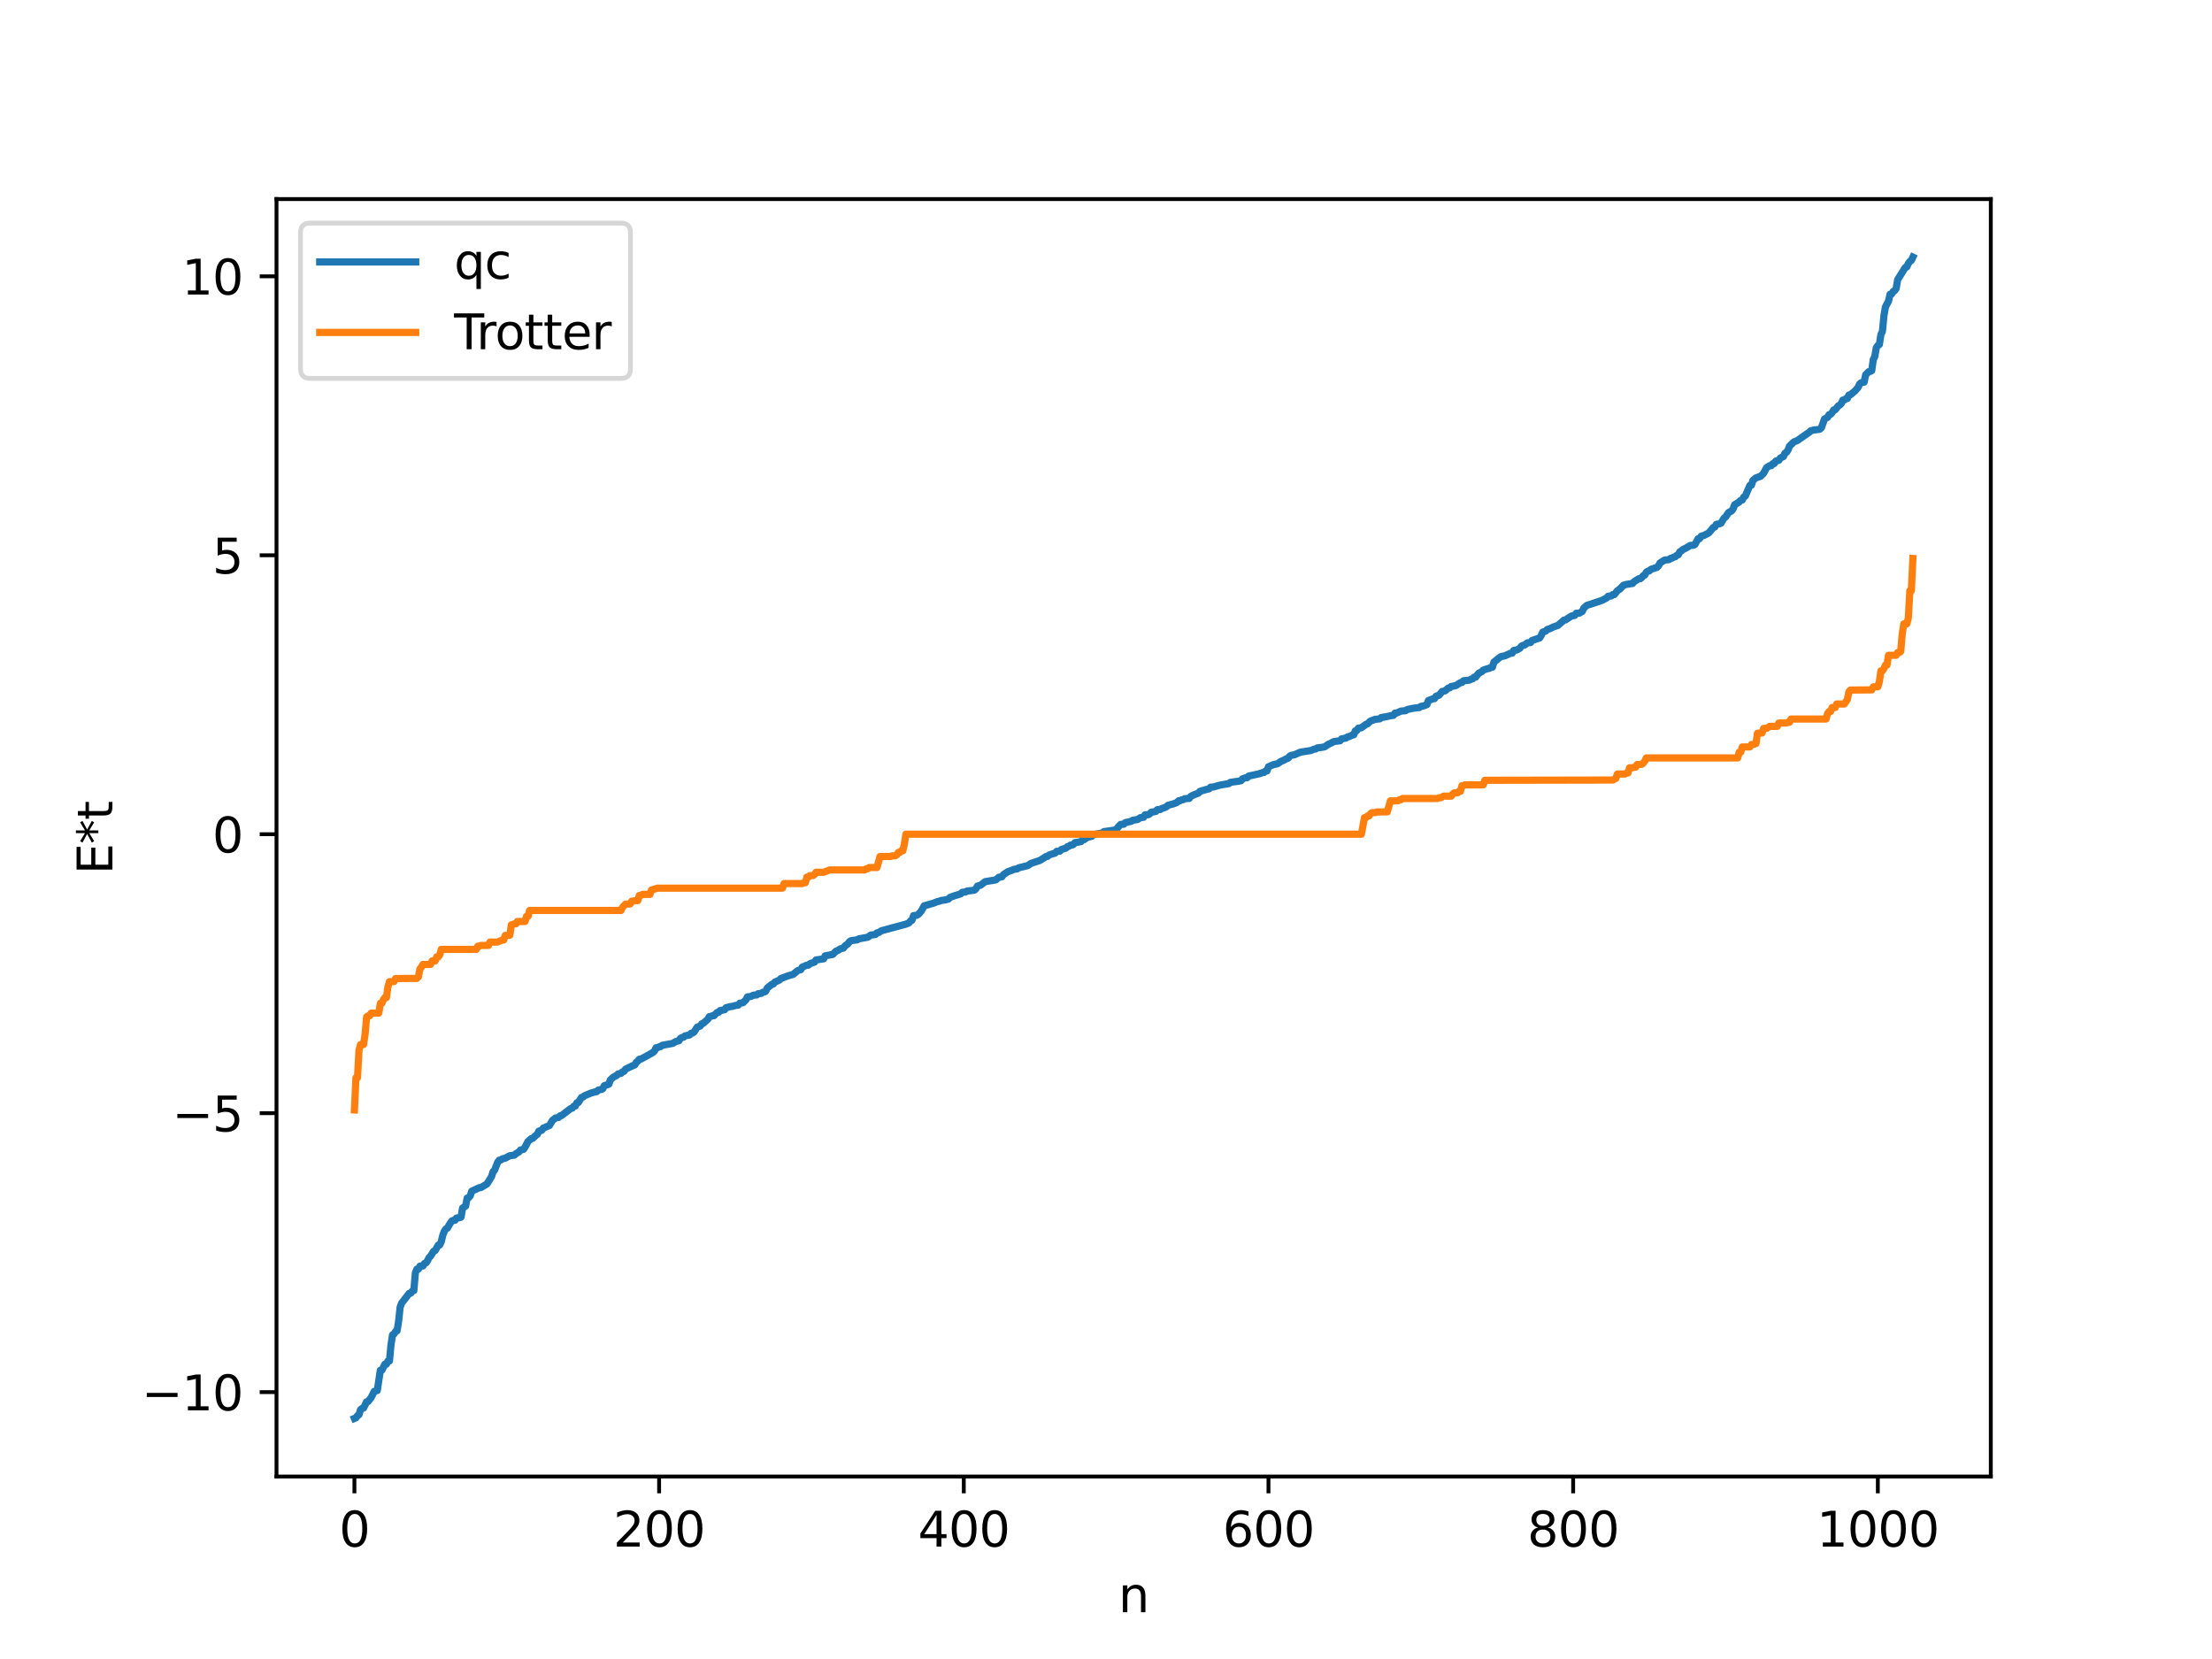 <?xml version="1.0" encoding="utf-8" standalone="no"?>
<!DOCTYPE svg PUBLIC "-//W3C//DTD SVG 1.1//EN"
  "http://www.w3.org/Graphics/SVG/1.1/DTD/svg11.dtd">
<svg xmlns:xlink="http://www.w3.org/1999/xlink" width="460.8pt" height="345.6pt" viewBox="0 0 460.8 345.6" xmlns="http://www.w3.org/2000/svg" version="1.1">
 <defs>
  <style type="text/css">*{stroke-linejoin: round; stroke-linecap: butt}</style>
 </defs>
 <g id="figure_1">
  <g id="patch_1">
   <path d="M 0 345.6 
L 460.8 345.6 
L 460.8 0 
L 0 0 
z
" style="fill: #ffffff"/>
  </g>
  <g id="axes_1">
   <g id="patch_2">
    <path d="M 57.6 307.584 
L 414.72 307.584 
L 414.72 41.472 
L 57.6 41.472 
z
" style="fill: #ffffff"/>
   </g>
   <g id="matplotlib.axis_1">
    <g id="xtick_1">
     <g id="line2d_1">
      <defs>
       <path id="m3457a14026" d="M 0 0 
L 0 3.5 
" style="stroke: #000000; stroke-width: 0.8"/>
      </defs>
      <g>
       <use xlink:href="#m3457a14026" x="73.833" y="307.584" style="stroke: #000000; stroke-width: 0.8"/>
      </g>
     </g>
     <g id="text_1">
      <!-- 0 -->
      <g transform="translate(70.651 322.182) scale(0.1 -0.1)">
       <defs>
        <path id="DejaVuSans-30" d="M 2034 4250 
Q 1547 4250 1301 3770 
Q 1056 3291 1056 2328 
Q 1056 1369 1301 889 
Q 1547 409 2034 409 
Q 2525 409 2770 889 
Q 3016 1369 3016 2328 
Q 3016 3291 2770 3770 
Q 2525 4250 2034 4250 
z
M 2034 4750 
Q 2819 4750 3233 4129 
Q 3647 3509 3647 2328 
Q 3647 1150 3233 529 
Q 2819 -91 2034 -91 
Q 1250 -91 836 529 
Q 422 1150 422 2328 
Q 422 3509 836 4129 
Q 1250 4750 2034 4750 
z
" transform="scale(0.016)"/>
       </defs>
       <use xlink:href="#DejaVuSans-30"/>
      </g>
     </g>
    </g>
    <g id="xtick_2">
     <g id="line2d_2">
      <g>
       <use xlink:href="#m3457a14026" x="137.304" y="307.584" style="stroke: #000000; stroke-width: 0.8"/>
      </g>
     </g>
     <g id="text_2">
      <!-- 200 -->
      <g transform="translate(127.76 322.182) scale(0.1 -0.1)">
       <defs>
        <path id="DejaVuSans-32" d="M 1228 531 
L 3431 531 
L 3431 0 
L 469 0 
L 469 531 
Q 828 903 1448 1529 
Q 2069 2156 2228 2338 
Q 2531 2678 2651 2914 
Q 2772 3150 2772 3378 
Q 2772 3750 2511 3984 
Q 2250 4219 1831 4219 
Q 1534 4219 1204 4116 
Q 875 4013 500 3803 
L 500 4441 
Q 881 4594 1212 4672 
Q 1544 4750 1819 4750 
Q 2544 4750 2975 4387 
Q 3406 4025 3406 3419 
Q 3406 3131 3298 2873 
Q 3191 2616 2906 2266 
Q 2828 2175 2409 1742 
Q 1991 1309 1228 531 
z
" transform="scale(0.016)"/>
       </defs>
       <use xlink:href="#DejaVuSans-32"/>
       <use xlink:href="#DejaVuSans-30" x="63.623"/>
       <use xlink:href="#DejaVuSans-30" x="127.246"/>
      </g>
     </g>
    </g>
    <g id="xtick_3">
     <g id="line2d_3">
      <g>
       <use xlink:href="#m3457a14026" x="200.775" y="307.584" style="stroke: #000000; stroke-width: 0.8"/>
      </g>
     </g>
     <g id="text_3">
      <!-- 400 -->
      <g transform="translate(191.231 322.182) scale(0.1 -0.1)">
       <defs>
        <path id="DejaVuSans-34" d="M 2419 4116 
L 825 1625 
L 2419 1625 
L 2419 4116 
z
M 2253 4666 
L 3047 4666 
L 3047 1625 
L 3713 1625 
L 3713 1100 
L 3047 1100 
L 3047 0 
L 2419 0 
L 2419 1100 
L 313 1100 
L 313 1709 
L 2253 4666 
z
" transform="scale(0.016)"/>
       </defs>
       <use xlink:href="#DejaVuSans-34"/>
       <use xlink:href="#DejaVuSans-30" x="63.623"/>
       <use xlink:href="#DejaVuSans-30" x="127.246"/>
      </g>
     </g>
    </g>
    <g id="xtick_4">
     <g id="line2d_4">
      <g>
       <use xlink:href="#m3457a14026" x="264.246" y="307.584" style="stroke: #000000; stroke-width: 0.8"/>
      </g>
     </g>
     <g id="text_4">
      <!-- 600 -->
      <g transform="translate(254.702 322.182) scale(0.1 -0.1)">
       <defs>
        <path id="DejaVuSans-36" d="M 2113 2584 
Q 1688 2584 1439 2293 
Q 1191 2003 1191 1497 
Q 1191 994 1439 701 
Q 1688 409 2113 409 
Q 2538 409 2786 701 
Q 3034 994 3034 1497 
Q 3034 2003 2786 2293 
Q 2538 2584 2113 2584 
z
M 3366 4563 
L 3366 3988 
Q 3128 4100 2886 4159 
Q 2644 4219 2406 4219 
Q 1781 4219 1451 3797 
Q 1122 3375 1075 2522 
Q 1259 2794 1537 2939 
Q 1816 3084 2150 3084 
Q 2853 3084 3261 2657 
Q 3669 2231 3669 1497 
Q 3669 778 3244 343 
Q 2819 -91 2113 -91 
Q 1303 -91 875 529 
Q 447 1150 447 2328 
Q 447 3434 972 4092 
Q 1497 4750 2381 4750 
Q 2619 4750 2861 4703 
Q 3103 4656 3366 4563 
z
" transform="scale(0.016)"/>
       </defs>
       <use xlink:href="#DejaVuSans-36"/>
       <use xlink:href="#DejaVuSans-30" x="63.623"/>
       <use xlink:href="#DejaVuSans-30" x="127.246"/>
      </g>
     </g>
    </g>
    <g id="xtick_5">
     <g id="line2d_5">
      <g>
       <use xlink:href="#m3457a14026" x="327.717" y="307.584" style="stroke: #000000; stroke-width: 0.8"/>
      </g>
     </g>
     <g id="text_5">
      <!-- 800 -->
      <g transform="translate(318.173 322.182) scale(0.1 -0.1)">
       <defs>
        <path id="DejaVuSans-38" d="M 2034 2216 
Q 1584 2216 1326 1975 
Q 1069 1734 1069 1313 
Q 1069 891 1326 650 
Q 1584 409 2034 409 
Q 2484 409 2743 651 
Q 3003 894 3003 1313 
Q 3003 1734 2745 1975 
Q 2488 2216 2034 2216 
z
M 1403 2484 
Q 997 2584 770 2862 
Q 544 3141 544 3541 
Q 544 4100 942 4425 
Q 1341 4750 2034 4750 
Q 2731 4750 3128 4425 
Q 3525 4100 3525 3541 
Q 3525 3141 3298 2862 
Q 3072 2584 2669 2484 
Q 3125 2378 3379 2068 
Q 3634 1759 3634 1313 
Q 3634 634 3220 271 
Q 2806 -91 2034 -91 
Q 1263 -91 848 271 
Q 434 634 434 1313 
Q 434 1759 690 2068 
Q 947 2378 1403 2484 
z
M 1172 3481 
Q 1172 3119 1398 2916 
Q 1625 2713 2034 2713 
Q 2441 2713 2670 2916 
Q 2900 3119 2900 3481 
Q 2900 3844 2670 4047 
Q 2441 4250 2034 4250 
Q 1625 4250 1398 4047 
Q 1172 3844 1172 3481 
z
" transform="scale(0.016)"/>
       </defs>
       <use xlink:href="#DejaVuSans-38"/>
       <use xlink:href="#DejaVuSans-30" x="63.623"/>
       <use xlink:href="#DejaVuSans-30" x="127.246"/>
      </g>
     </g>
    </g>
    <g id="xtick_6">
     <g id="line2d_6">
      <g>
       <use xlink:href="#m3457a14026" x="391.188" y="307.584" style="stroke: #000000; stroke-width: 0.8"/>
      </g>
     </g>
     <g id="text_6">
      <!-- 1000 -->
      <g transform="translate(378.463 322.182) scale(0.1 -0.1)">
       <defs>
        <path id="DejaVuSans-31" d="M 794 531 
L 1825 531 
L 1825 4091 
L 703 3866 
L 703 4441 
L 1819 4666 
L 2450 4666 
L 2450 531 
L 3481 531 
L 3481 0 
L 794 0 
L 794 531 
z
" transform="scale(0.016)"/>
       </defs>
       <use xlink:href="#DejaVuSans-31"/>
       <use xlink:href="#DejaVuSans-30" x="63.623"/>
       <use xlink:href="#DejaVuSans-30" x="127.246"/>
       <use xlink:href="#DejaVuSans-30" x="190.869"/>
      </g>
     </g>
    </g>
    <g id="text_7">
     <!-- n -->
     <g transform="translate(232.991 335.861) scale(0.1 -0.1)">
      <defs>
       <path id="DejaVuSans-6e" d="M 3513 2113 
L 3513 0 
L 2938 0 
L 2938 2094 
Q 2938 2591 2744 2837 
Q 2550 3084 2163 3084 
Q 1697 3084 1428 2787 
Q 1159 2491 1159 1978 
L 1159 0 
L 581 0 
L 581 3500 
L 1159 3500 
L 1159 2956 
Q 1366 3272 1645 3428 
Q 1925 3584 2291 3584 
Q 2894 3584 3203 3211 
Q 3513 2838 3513 2113 
z
" transform="scale(0.016)"/>
      </defs>
      <use xlink:href="#DejaVuSans-6e"/>
     </g>
    </g>
   </g>
   <g id="matplotlib.axis_2">
    <g id="ytick_1">
     <g id="line2d_7">
      <defs>
       <path id="me6b14f7c95" d="M 0 0 
L -3.5 0 
" style="stroke: #000000; stroke-width: 0.8"/>
      </defs>
      <g>
       <use xlink:href="#me6b14f7c95" x="57.6" y="290.004" style="stroke: #000000; stroke-width: 0.8"/>
      </g>
     </g>
     <g id="text_8">
      <!-- −10 -->
      <g transform="translate(29.495 293.803) scale(0.1 -0.1)">
       <defs>
        <path id="DejaVuSans-2212" d="M 678 2272 
L 4684 2272 
L 4684 1741 
L 678 1741 
L 678 2272 
z
" transform="scale(0.016)"/>
       </defs>
       <use xlink:href="#DejaVuSans-2212"/>
       <use xlink:href="#DejaVuSans-31" x="83.789"/>
       <use xlink:href="#DejaVuSans-30" x="147.412"/>
      </g>
     </g>
    </g>
    <g id="ytick_2">
     <g id="line2d_8">
      <g>
       <use xlink:href="#me6b14f7c95" x="57.6" y="231.893" style="stroke: #000000; stroke-width: 0.8"/>
      </g>
     </g>
     <g id="text_9">
      <!-- −5 -->
      <g transform="translate(35.858 235.692) scale(0.1 -0.1)">
       <defs>
        <path id="DejaVuSans-35" d="M 691 4666 
L 3169 4666 
L 3169 4134 
L 1269 4134 
L 1269 2991 
Q 1406 3038 1543 3061 
Q 1681 3084 1819 3084 
Q 2600 3084 3056 2656 
Q 3513 2228 3513 1497 
Q 3513 744 3044 326 
Q 2575 -91 1722 -91 
Q 1428 -91 1123 -41 
Q 819 9 494 109 
L 494 744 
Q 775 591 1075 516 
Q 1375 441 1709 441 
Q 2250 441 2565 725 
Q 2881 1009 2881 1497 
Q 2881 1984 2565 2268 
Q 2250 2553 1709 2553 
Q 1456 2553 1204 2497 
Q 953 2441 691 2322 
L 691 4666 
z
" transform="scale(0.016)"/>
       </defs>
       <use xlink:href="#DejaVuSans-2212"/>
       <use xlink:href="#DejaVuSans-35" x="83.789"/>
      </g>
     </g>
    </g>
    <g id="ytick_3">
     <g id="line2d_9">
      <g>
       <use xlink:href="#me6b14f7c95" x="57.6" y="173.782" style="stroke: #000000; stroke-width: 0.8"/>
      </g>
     </g>
     <g id="text_10">
      <!-- 0 -->
      <g transform="translate(44.237 177.581) scale(0.1 -0.1)">
       <use xlink:href="#DejaVuSans-30"/>
      </g>
     </g>
    </g>
    <g id="ytick_4">
     <g id="line2d_10">
      <g>
       <use xlink:href="#me6b14f7c95" x="57.6" y="115.671" style="stroke: #000000; stroke-width: 0.8"/>
      </g>
     </g>
     <g id="text_11">
      <!-- 5 -->
      <g transform="translate(44.237 119.47) scale(0.1 -0.1)">
       <use xlink:href="#DejaVuSans-35"/>
      </g>
     </g>
    </g>
    <g id="ytick_5">
     <g id="line2d_11">
      <g>
       <use xlink:href="#me6b14f7c95" x="57.6" y="57.56" style="stroke: #000000; stroke-width: 0.8"/>
      </g>
     </g>
     <g id="text_12">
      <!-- 10 -->
      <g transform="translate(37.875 61.359) scale(0.1 -0.1)">
       <use xlink:href="#DejaVuSans-31"/>
       <use xlink:href="#DejaVuSans-30" x="63.623"/>
      </g>
     </g>
    </g>
    <g id="text_13">
     <!-- E*t -->
     <g transform="translate(23.416 182.148) rotate(-90) scale(0.1 -0.1)">
      <defs>
       <path id="DejaVuSans-45" d="M 628 4666 
L 3578 4666 
L 3578 4134 
L 1259 4134 
L 1259 2753 
L 3481 2753 
L 3481 2222 
L 1259 2222 
L 1259 531 
L 3634 531 
L 3634 0 
L 628 0 
L 628 4666 
z
" transform="scale(0.016)"/>
       <path id="DejaVuSans-2a" d="M 3009 3897 
L 1888 3291 
L 3009 2681 
L 2828 2375 
L 1778 3009 
L 1778 1831 
L 1422 1831 
L 1422 3009 
L 372 2375 
L 191 2681 
L 1313 3291 
L 191 3897 
L 372 4206 
L 1422 3572 
L 1422 4750 
L 1778 4750 
L 1778 3572 
L 2828 4206 
L 3009 3897 
z
" transform="scale(0.016)"/>
       <path id="DejaVuSans-74" d="M 1172 4494 
L 1172 3500 
L 2356 3500 
L 2356 3053 
L 1172 3053 
L 1172 1153 
Q 1172 725 1289 603 
Q 1406 481 1766 481 
L 2356 481 
L 2356 0 
L 1766 0 
Q 1100 0 847 248 
Q 594 497 594 1153 
L 594 3053 
L 172 3053 
L 172 3500 
L 594 3500 
L 594 4494 
L 1172 4494 
z
" transform="scale(0.016)"/>
      </defs>
      <use xlink:href="#DejaVuSans-45"/>
      <use xlink:href="#DejaVuSans-2a" x="63.184"/>
      <use xlink:href="#DejaVuSans-74" x="113.184"/>
     </g>
    </g>
   </g>
   <g id="line2d_12">
    <path d="M 73.833 295.488 
L 74.15 295.361 
L 74.467 294.923 
L 74.785 294.7 
L 75.102 293.677 
L 75.42 293.403 
L 75.737 293.327 
L 76.372 292.008 
L 76.689 291.959 
L 77.324 291.121 
L 77.958 289.844 
L 78.593 289.676 
L 79.228 285.461 
L 79.545 285.46 
L 80.18 284.192 
L 80.497 284.184 
L 80.815 283.529 
L 81.132 283.515 
L 81.449 280.179 
L 81.767 278.08 
L 82.084 277.888 
L 82.401 277.366 
L 82.719 277.225 
L 83.036 275.267 
L 83.353 272.312 
L 83.671 271.462 
L 85.258 269.418 
L 85.575 269.384 
L 85.892 268.938 
L 86.21 268.853 
L 86.527 265.158 
L 86.844 264.389 
L 87.162 264.385 
L 87.479 263.758 
L 88.114 263.72 
L 88.431 263.193 
L 88.748 263.08 
L 89.066 262.64 
L 89.383 261.972 
L 89.7 261.672 
L 90.335 260.656 
L 90.653 260.516 
L 91.287 259.389 
L 91.605 259.341 
L 91.922 258.673 
L 92.239 257.33 
L 92.557 256.508 
L 92.874 256.013 
L 93.191 255.845 
L 93.826 254.763 
L 94.143 254.338 
L 94.461 254.212 
L 94.778 254.207 
L 95.096 253.73 
L 95.73 253.675 
L 96.048 253.539 
L 96.365 251.655 
L 97 251.24 
L 97.317 249.577 
L 97.634 249.493 
L 97.952 249.141 
L 98.269 248.147 
L 99.856 247.412 
L 100.173 247.394 
L 101.443 246.642 
L 102.395 245.107 
L 102.712 244.094 
L 103.029 243.778 
L 103.664 242.138 
L 103.981 241.7 
L 104.299 241.658 
L 104.616 241.419 
L 105.251 241.263 
L 106.203 240.751 
L 107.155 240.629 
L 107.472 240.338 
L 108.107 239.967 
L 108.424 239.568 
L 109.059 239.423 
L 109.377 238.96 
L 110.011 237.769 
L 110.646 237.212 
L 110.963 237.157 
L 111.598 236.544 
L 111.915 236.317 
L 112.233 235.649 
L 112.867 235.449 
L 113.185 235 
L 114.454 234.467 
L 115.089 233.393 
L 115.724 232.901 
L 116.358 232.791 
L 116.676 232.445 
L 116.993 232.388 
L 118.897 230.923 
L 119.215 230.853 
L 119.532 230.453 
L 119.849 230.402 
L 120.167 229.739 
L 120.484 229.658 
L 121.119 228.623 
L 121.436 228.552 
L 121.753 228.272 
L 123.023 227.739 
L 123.975 227.454 
L 124.292 227.417 
L 124.61 227.092 
L 125.244 226.952 
L 125.562 226.82 
L 125.879 226.173 
L 126.831 225.861 
L 127.148 224.961 
L 127.783 224.377 
L 128.418 224.065 
L 128.735 223.737 
L 129.37 223.599 
L 129.687 223.277 
L 130.005 223.171 
L 130.322 222.72 
L 130.957 222.406 
L 131.909 221.965 
L 132.226 221.849 
L 132.543 221.302 
L 132.861 221.071 
L 133.178 220.648 
L 133.496 220.642 
L 135.082 219.778 
L 136.034 219.229 
L 136.352 218.947 
L 136.669 218.27 
L 136.986 218.25 
L 137.304 218.063 
L 137.621 218.023 
L 137.939 217.765 
L 138.891 217.584 
L 140.16 217.349 
L 140.795 216.959 
L 141.429 216.809 
L 141.747 216.31 
L 142.064 216.127 
L 142.381 216.073 
L 142.699 215.798 
L 143.651 215.594 
L 143.968 215.244 
L 144.286 215.201 
L 144.603 214.972 
L 145.238 213.974 
L 145.872 213.735 
L 146.19 213.282 
L 146.507 213.175 
L 147.459 212.325 
L 147.777 211.775 
L 148.094 211.742 
L 148.411 211.596 
L 148.729 211.586 
L 149.363 210.934 
L 149.681 210.888 
L 149.998 210.527 
L 150.95 210.342 
L 151.267 209.91 
L 152.22 209.683 
L 152.537 209.656 
L 153.172 209.474 
L 153.806 209.371 
L 154.124 208.981 
L 154.758 208.894 
L 155.393 208.282 
L 155.71 207.664 
L 156.345 207.608 
L 156.98 207.3 
L 157.615 207.272 
L 157.932 207.008 
L 158.567 206.945 
L 158.884 206.728 
L 159.201 206.664 
L 159.519 206.482 
L 159.836 205.82 
L 160.788 205.058 
L 161.105 204.974 
L 161.423 204.587 
L 162.375 204.161 
L 162.692 203.824 
L 164.279 203.253 
L 165.231 202.981 
L 166.183 202.182 
L 166.818 202.005 
L 167.135 201.458 
L 168.087 201.065 
L 168.405 201.056 
L 168.722 200.753 
L 169.674 200.432 
L 169.991 199.974 
L 171.578 199.743 
L 171.896 199.119 
L 173.482 198.821 
L 174.117 198.171 
L 174.752 197.886 
L 175.069 197.646 
L 175.704 197.507 
L 176.021 197.054 
L 176.656 196.595 
L 176.973 196.147 
L 177.291 195.959 
L 177.925 195.868 
L 178.56 195.797 
L 178.877 195.581 
L 180.781 195.24 
L 181.416 194.782 
L 182.368 194.678 
L 182.686 194.333 
L 183.003 194.288 
L 183.638 193.888 
L 188.715 192.517 
L 189.35 192.256 
L 189.667 191.855 
L 189.985 191.71 
L 190.302 190.738 
L 190.937 190.682 
L 191.254 190.512 
L 191.889 189.837 
L 192.524 188.695 
L 194.428 188.16 
L 195.38 187.778 
L 195.697 187.753 
L 196.015 187.591 
L 196.967 187.464 
L 197.601 187.279 
L 197.919 186.929 
L 198.871 186.596 
L 200.14 186.203 
L 200.458 185.882 
L 201.092 185.824 
L 201.41 185.634 
L 202.362 185.52 
L 202.996 185.431 
L 203.314 185.126 
L 203.631 184.573 
L 204.266 184.414 
L 205.218 183.668 
L 207.439 183.296 
L 208.074 182.751 
L 208.709 182.652 
L 209.026 182.209 
L 209.978 181.573 
L 210.613 181.367 
L 211.248 181.095 
L 211.882 181.015 
L 212.2 180.79 
L 214.104 180.318 
L 214.739 179.878 
L 216.643 179.241 
L 217.912 178.43 
L 218.229 178.399 
L 218.547 178.105 
L 219.816 177.704 
L 220.134 177.352 
L 220.768 177.318 
L 221.086 176.975 
L 222.038 176.683 
L 222.355 176.382 
L 222.672 176.286 
L 222.99 176.056 
L 223.307 176.055 
L 223.624 175.896 
L 223.942 175.533 
L 224.894 175.381 
L 225.211 175.316 
L 225.529 174.946 
L 225.846 174.907 
L 226.481 174.448 
L 227.433 174.21 
L 227.75 173.888 
L 228.385 173.75 
L 229.654 173.513 
L 229.972 173.238 
L 231.876 172.972 
L 232.51 172.829 
L 233.145 172.043 
L 233.462 171.736 
L 234.097 171.702 
L 234.415 171.376 
L 235.684 171.081 
L 236.001 170.864 
L 236.953 170.726 
L 237.588 170.317 
L 238.223 170.257 
L 238.54 169.738 
L 239.175 169.722 
L 239.492 169.556 
L 239.81 169.207 
L 240.762 169.04 
L 241.079 168.674 
L 241.714 168.629 
L 242.031 168.421 
L 242.666 168.217 
L 242.983 168.068 
L 243.3 167.765 
L 244.57 167.418 
L 245.205 167.157 
L 245.522 166.817 
L 245.839 166.801 
L 246.157 166.617 
L 246.474 166.59 
L 246.791 166.381 
L 247.743 166.322 
L 248.061 165.9 
L 248.696 165.584 
L 249.648 165.225 
L 249.965 164.859 
L 251.234 164.476 
L 251.869 164.328 
L 252.186 163.985 
L 252.821 163.933 
L 254.091 163.565 
L 255.995 163.234 
L 256.312 162.975 
L 257.899 162.759 
L 258.534 162.637 
L 258.851 162.231 
L 259.486 162.031 
L 259.803 162.01 
L 260.12 161.667 
L 262.342 161.188 
L 262.977 160.953 
L 263.294 160.927 
L 263.611 160.645 
L 263.929 160.609 
L 264.246 159.731 
L 265.198 159.309 
L 266.15 159.095 
L 266.785 158.647 
L 267.42 158.372 
L 268.054 158.031 
L 268.372 157.928 
L 268.689 157.509 
L 269.006 157.345 
L 269.641 157.239 
L 270.91 156.681 
L 272.497 156.441 
L 273.132 156.325 
L 273.767 156.057 
L 274.084 156.03 
L 274.401 155.813 
L 275.671 155.636 
L 275.988 155.561 
L 276.623 155.106 
L 277.258 154.809 
L 277.892 154.478 
L 279.162 154.313 
L 279.479 153.924 
L 280.431 153.736 
L 280.748 153.496 
L 281.066 153.437 
L 281.7 153.134 
L 282.018 153.074 
L 282.335 152.252 
L 282.653 152.175 
L 282.97 151.695 
L 283.605 151.594 
L 284.557 150.9 
L 284.874 150.789 
L 285.509 150.197 
L 286.143 149.981 
L 286.461 149.846 
L 287.413 149.756 
L 287.73 149.477 
L 288.682 149.323 
L 289.952 149.037 
L 290.269 149.026 
L 290.586 148.558 
L 290.904 148.554 
L 291.856 148.128 
L 292.808 148.054 
L 293.125 147.815 
L 294.395 147.547 
L 295.347 147.418 
L 295.664 147.411 
L 295.981 147.158 
L 296.616 147.04 
L 297.251 146.787 
L 297.568 145.933 
L 298.52 145.568 
L 298.838 145.532 
L 299.155 145.036 
L 299.79 144.823 
L 300.424 144.054 
L 301.059 143.902 
L 301.694 143.337 
L 302.011 143.279 
L 302.329 143.004 
L 303.281 142.822 
L 303.915 142.398 
L 304.233 142.212 
L 304.55 142.181 
L 304.867 141.818 
L 305.82 141.716 
L 306.137 141.673 
L 306.454 141.469 
L 306.772 141.408 
L 307.089 141.064 
L 307.406 141.063 
L 308.041 140.228 
L 308.676 139.935 
L 308.993 139.593 
L 309.945 139.279 
L 310.262 139.23 
L 310.58 139.008 
L 310.897 138.988 
L 311.215 137.922 
L 312.484 136.907 
L 312.801 136.734 
L 313.436 136.644 
L 314.705 136.069 
L 315.023 136.062 
L 315.34 135.498 
L 315.975 135.403 
L 316.61 135.045 
L 316.927 134.615 
L 317.244 134.442 
L 317.562 134.4 
L 318.196 133.912 
L 318.831 133.862 
L 319.148 133.427 
L 320.735 132.894 
L 321.053 132.399 
L 321.37 131.687 
L 322.005 131.463 
L 322.322 131.127 
L 322.957 130.932 
L 323.591 130.608 
L 324.543 130.28 
L 325.813 129.182 
L 326.13 129.138 
L 327.082 128.508 
L 327.4 128.317 
L 328.034 128.206 
L 328.352 127.754 
L 328.986 127.734 
L 329.621 127.363 
L 329.939 126.668 
L 330.573 126.103 
L 331.525 125.814 
L 332.795 125.377 
L 333.747 125.064 
L 334.699 124.562 
L 335.016 124.198 
L 335.651 124.147 
L 335.968 123.865 
L 336.286 123.859 
L 336.92 123.071 
L 337.555 122.609 
L 338.19 121.923 
L 338.824 121.739 
L 340.094 121.545 
L 340.411 121.175 
L 341.363 120.571 
L 341.681 120.562 
L 341.998 120.324 
L 342.315 119.929 
L 342.633 119.79 
L 342.95 119.212 
L 343.267 118.982 
L 343.585 118.92 
L 343.902 118.618 
L 344.854 118.289 
L 345.172 118.205 
L 345.489 117.877 
L 345.806 117.278 
L 346.758 116.681 
L 347.71 116.565 
L 348.028 116.31 
L 348.345 116.261 
L 348.662 116.052 
L 348.98 115.988 
L 349.297 115.691 
L 349.615 115.571 
L 349.932 114.954 
L 350.249 114.79 
L 350.567 114.487 
L 351.201 114.18 
L 352.153 113.615 
L 352.788 113.585 
L 353.105 113.391 
L 353.74 112.231 
L 354.058 112.204 
L 354.375 111.711 
L 355.01 111.518 
L 355.962 111.02 
L 356.914 109.884 
L 357.231 109.785 
L 357.548 109.225 
L 358.183 109.124 
L 358.5 108.999 
L 359.135 107.955 
L 359.453 107.714 
L 360.087 106.783 
L 360.722 106.435 
L 361.039 105.989 
L 361.357 105.142 
L 362.309 104.577 
L 362.626 104.223 
L 362.943 104.152 
L 363.261 103.546 
L 363.578 103.338 
L 364.53 101.122 
L 364.848 101.084 
L 365.165 100.087 
L 365.8 99.545 
L 366.752 99.227 
L 367.386 98.597 
L 368.021 97.396 
L 368.656 97.013 
L 368.973 97.013 
L 369.291 96.602 
L 369.608 96.569 
L 369.925 96.06 
L 370.56 95.893 
L 370.877 95.414 
L 371.512 95.113 
L 371.829 94.428 
L 372.147 94.219 
L 372.464 93.779 
L 372.781 92.937 
L 373.734 92.038 
L 374.368 91.799 
L 376.907 90.036 
L 377.224 89.735 
L 377.859 89.575 
L 378.811 89.47 
L 379.129 89.388 
L 379.446 89.074 
L 380.081 87.269 
L 380.715 86.952 
L 381.033 86.379 
L 381.35 86.301 
L 381.667 85.966 
L 381.985 85.4 
L 382.302 85.362 
L 382.937 84.551 
L 383.254 84.378 
L 383.572 84.076 
L 383.889 83.353 
L 384.206 83.322 
L 384.524 83.048 
L 384.841 83.011 
L 385.158 82.291 
L 385.476 82.245 
L 386.428 81.439 
L 387.062 80.728 
L 387.38 80.008 
L 387.697 79.741 
L 388.332 79.61 
L 388.649 78.081 
L 389.284 77.426 
L 389.601 77.388 
L 389.919 77.196 
L 390.236 74.914 
L 390.553 74.258 
L 390.871 72.421 
L 391.188 71.975 
L 391.505 71.767 
L 391.823 69.714 
L 392.14 69.046 
L 392.458 65.77 
L 392.775 63.925 
L 393.41 62.742 
L 393.727 61.314 
L 394.044 61.269 
L 394.362 60.749 
L 394.679 60.557 
L 394.996 60.111 
L 395.314 58.266 
L 396.9 55.726 
L 397.218 55.61 
L 397.535 54.898 
L 397.853 54.467 
L 398.17 54.252 
L 398.487 53.568 
L 398.487 53.568 
" clip-path="url(#p6c02347142)" style="fill: none; stroke: #1f77b4; stroke-width: 1.5; stroke-linecap: square"/>
   </g>
   <g id="line2d_13">
    <path d="M 73.833 231.219 
L 74.15 224.516 
L 74.467 224.516 
L 74.785 218.787 
L 75.102 217.597 
L 75.737 217.597 
L 76.054 215.454 
L 76.372 211.835 
L 76.689 211.613 
L 77.006 211.613 
L 77.324 211.053 
L 78.91 211.053 
L 79.228 209.012 
L 79.545 209.012 
L 79.862 208.272 
L 80.18 207.816 
L 80.497 207.816 
L 80.815 205.558 
L 81.132 204.496 
L 82.084 204.478 
L 82.401 203.849 
L 86.844 203.813 
L 87.162 203.469 
L 87.479 201.833 
L 87.796 201.471 
L 88.114 200.905 
L 89.7 200.905 
L 90.018 200.181 
L 90.653 200.181 
L 90.97 199.341 
L 91.287 199.341 
L 91.605 198.903 
L 91.922 197.777 
L 99.221 197.777 
L 99.539 197.106 
L 99.856 197.106 
L 100.173 196.947 
L 101.76 196.947 
L 102.077 196.251 
L 103.664 196.251 
L 104.616 195.823 
L 104.934 195.823 
L 105.251 194.869 
L 106.203 194.821 
L 106.52 192.668 
L 107.155 192.456 
L 107.472 192.456 
L 107.79 191.96 
L 109.377 191.96 
L 109.694 190.872 
L 110.011 190.872 
L 110.329 189.67 
L 129.37 189.67 
L 129.687 188.987 
L 130.322 188.345 
L 131.274 188.304 
L 131.591 187.745 
L 131.909 187.745 
L 132.226 187.617 
L 132.861 187.617 
L 133.178 186.542 
L 133.496 186.542 
L 133.813 186.317 
L 135.4 186.317 
L 135.717 185.4 
L 136.986 185.017 
L 163.01 185.017 
L 163.327 184.065 
L 167.135 184.065 
L 167.453 183.891 
L 167.77 183.891 
L 168.087 182.712 
L 168.405 182.712 
L 168.722 182.398 
L 169.357 182.398 
L 169.674 182.195 
L 169.991 181.709 
L 171.578 181.709 
L 172.848 181.221 
L 180.147 181.221 
L 180.464 180.971 
L 180.781 180.971 
L 181.099 180.725 
L 182.686 180.725 
L 183.32 178.435 
L 185.542 178.415 
L 185.859 178.282 
L 186.494 178.282 
L 186.811 178.081 
L 187.129 177.577 
L 187.446 177.577 
L 187.763 177.236 
L 188.081 177.236 
L 188.398 175.812 
L 188.715 173.782 
L 283.605 173.782 
L 284.239 170.327 
L 284.557 170.327 
L 284.874 169.986 
L 285.191 169.986 
L 285.509 169.483 
L 285.826 169.282 
L 286.461 169.282 
L 286.778 169.149 
L 289 169.128 
L 289.634 166.838 
L 291.221 166.838 
L 291.539 166.593 
L 291.856 166.593 
L 292.173 166.343 
L 299.472 166.343 
L 299.79 166.197 
L 300.107 166.197 
L 300.742 165.854 
L 302.329 165.854 
L 302.646 165.368 
L 302.963 165.165 
L 303.598 165.165 
L 303.915 164.851 
L 304.233 164.851 
L 304.55 163.673 
L 304.867 163.673 
L 305.185 163.499 
L 308.993 163.499 
L 309.31 162.547 
L 335.968 162.495 
L 336.603 162.164 
L 336.92 161.247 
L 338.507 161.247 
L 338.824 161.022 
L 339.142 161.022 
L 339.459 159.946 
L 340.094 159.946 
L 340.411 159.818 
L 340.729 159.818 
L 341.046 159.26 
L 341.998 159.219 
L 342.315 158.97 
L 342.633 158.576 
L 342.95 157.893 
L 361.991 157.893 
L 362.309 156.691 
L 362.626 156.691 
L 362.943 155.604 
L 364.53 155.604 
L 364.848 155.108 
L 365.482 155.022 
L 365.8 154.895 
L 366.117 152.742 
L 367.069 152.694 
L 367.386 151.74 
L 368.021 151.74 
L 368.656 151.312 
L 370.243 151.312 
L 370.56 150.617 
L 372.147 150.617 
L 372.464 150.458 
L 372.781 150.458 
L 373.099 149.787 
L 380.398 149.787 
L 380.715 148.661 
L 381.033 148.223 
L 381.35 148.223 
L 381.667 147.382 
L 382.302 147.382 
L 382.62 146.659 
L 384.206 146.659 
L 384.841 145.731 
L 385.158 144.095 
L 385.476 143.751 
L 389.919 143.715 
L 390.236 143.086 
L 391.188 143.068 
L 391.505 142.005 
L 391.823 139.748 
L 392.14 139.748 
L 392.458 139.291 
L 392.775 138.552 
L 393.092 138.552 
L 393.41 136.51 
L 394.996 136.51 
L 395.314 135.951 
L 395.631 135.951 
L 395.948 135.729 
L 396.266 132.11 
L 396.583 129.966 
L 397.218 129.966 
L 397.535 128.776 
L 397.853 123.047 
L 398.17 123.047 
L 398.487 116.345 
L 398.487 116.345 
" clip-path="url(#p6c02347142)" style="fill: none; stroke: #ff7f0e; stroke-width: 1.5; stroke-linecap: square"/>
   </g>
   <g id="patch_3">
    <path d="M 57.6 307.584 
L 57.6 41.472 
" style="fill: none; stroke: #000000; stroke-width: 0.8; stroke-linejoin: miter; stroke-linecap: square"/>
   </g>
   <g id="patch_4">
    <path d="M 414.72 307.584 
L 414.72 41.472 
" style="fill: none; stroke: #000000; stroke-width: 0.8; stroke-linejoin: miter; stroke-linecap: square"/>
   </g>
   <g id="patch_5">
    <path d="M 57.6 307.584 
L 414.72 307.584 
" style="fill: none; stroke: #000000; stroke-width: 0.8; stroke-linejoin: miter; stroke-linecap: square"/>
   </g>
   <g id="patch_6">
    <path d="M 57.6 41.472 
L 414.72 41.472 
" style="fill: none; stroke: #000000; stroke-width: 0.8; stroke-linejoin: miter; stroke-linecap: square"/>
   </g>
   <g id="legend_1">
    <g id="patch_7">
     <path d="M 64.6 78.828 
L 129.342 78.828 
Q 131.342 78.828 131.342 76.828 
L 131.342 48.472 
Q 131.342 46.472 129.342 46.472 
L 64.6 46.472 
Q 62.6 46.472 62.6 48.472 
L 62.6 76.828 
Q 62.6 78.828 64.6 78.828 
z
" style="fill: #ffffff; opacity: 0.8; stroke: #cccccc; stroke-linejoin: miter"/>
    </g>
    <g id="line2d_14">
     <path d="M 66.6 54.57 
L 76.6 54.57 
L 86.6 54.57 
" style="fill: none; stroke: #1f77b4; stroke-width: 1.5; stroke-linecap: square"/>
    </g>
    <g id="text_14">
     <!-- qc -->
     <g transform="translate(94.6 58.07) scale(0.1 -0.1)">
      <defs>
       <path id="DejaVuSans-71" d="M 947 1747 
Q 947 1113 1208 752 
Q 1469 391 1925 391 
Q 2381 391 2643 752 
Q 2906 1113 2906 1747 
Q 2906 2381 2643 2742 
Q 2381 3103 1925 3103 
Q 1469 3103 1208 2742 
Q 947 2381 947 1747 
z
M 2906 525 
Q 2725 213 2448 61 
Q 2172 -91 1784 -91 
Q 1150 -91 751 415 
Q 353 922 353 1747 
Q 353 2572 751 3078 
Q 1150 3584 1784 3584 
Q 2172 3584 2448 3432 
Q 2725 3281 2906 2969 
L 2906 3500 
L 3481 3500 
L 3481 -1331 
L 2906 -1331 
L 2906 525 
z
" transform="scale(0.016)"/>
       <path id="DejaVuSans-63" d="M 3122 3366 
L 3122 2828 
Q 2878 2963 2633 3030 
Q 2388 3097 2138 3097 
Q 1578 3097 1268 2742 
Q 959 2388 959 1747 
Q 959 1106 1268 751 
Q 1578 397 2138 397 
Q 2388 397 2633 464 
Q 2878 531 3122 666 
L 3122 134 
Q 2881 22 2623 -34 
Q 2366 -91 2075 -91 
Q 1284 -91 818 406 
Q 353 903 353 1747 
Q 353 2603 823 3093 
Q 1294 3584 2113 3584 
Q 2378 3584 2631 3529 
Q 2884 3475 3122 3366 
z
" transform="scale(0.016)"/>
      </defs>
      <use xlink:href="#DejaVuSans-71"/>
      <use xlink:href="#DejaVuSans-63" x="63.477"/>
     </g>
    </g>
    <g id="line2d_15">
     <path d="M 66.6 69.249 
L 76.6 69.249 
L 86.6 69.249 
" style="fill: none; stroke: #ff7f0e; stroke-width: 1.5; stroke-linecap: square"/>
    </g>
    <g id="text_15">
     <!-- Trotter -->
     <g transform="translate(94.6 72.749) scale(0.1 -0.1)">
      <defs>
       <path id="DejaVuSans-54" d="M -19 4666 
L 3928 4666 
L 3928 4134 
L 2272 4134 
L 2272 0 
L 1638 0 
L 1638 4134 
L -19 4134 
L -19 4666 
z
" transform="scale(0.016)"/>
       <path id="DejaVuSans-72" d="M 2631 2963 
Q 2534 3019 2420 3045 
Q 2306 3072 2169 3072 
Q 1681 3072 1420 2755 
Q 1159 2438 1159 1844 
L 1159 0 
L 581 0 
L 581 3500 
L 1159 3500 
L 1159 2956 
Q 1341 3275 1631 3429 
Q 1922 3584 2338 3584 
Q 2397 3584 2469 3576 
Q 2541 3569 2628 3553 
L 2631 2963 
z
" transform="scale(0.016)"/>
       <path id="DejaVuSans-6f" d="M 1959 3097 
Q 1497 3097 1228 2736 
Q 959 2375 959 1747 
Q 959 1119 1226 758 
Q 1494 397 1959 397 
Q 2419 397 2687 759 
Q 2956 1122 2956 1747 
Q 2956 2369 2687 2733 
Q 2419 3097 1959 3097 
z
M 1959 3584 
Q 2709 3584 3137 3096 
Q 3566 2609 3566 1747 
Q 3566 888 3137 398 
Q 2709 -91 1959 -91 
Q 1206 -91 779 398 
Q 353 888 353 1747 
Q 353 2609 779 3096 
Q 1206 3584 1959 3584 
z
" transform="scale(0.016)"/>
       <path id="DejaVuSans-65" d="M 3597 1894 
L 3597 1613 
L 953 1613 
Q 991 1019 1311 708 
Q 1631 397 2203 397 
Q 2534 397 2845 478 
Q 3156 559 3463 722 
L 3463 178 
Q 3153 47 2828 -22 
Q 2503 -91 2169 -91 
Q 1331 -91 842 396 
Q 353 884 353 1716 
Q 353 2575 817 3079 
Q 1281 3584 2069 3584 
Q 2775 3584 3186 3129 
Q 3597 2675 3597 1894 
z
M 3022 2063 
Q 3016 2534 2758 2815 
Q 2500 3097 2075 3097 
Q 1594 3097 1305 2825 
Q 1016 2553 972 2059 
L 3022 2063 
z
" transform="scale(0.016)"/>
      </defs>
      <use xlink:href="#DejaVuSans-54"/>
      <use xlink:href="#DejaVuSans-72" x="46.334"/>
      <use xlink:href="#DejaVuSans-6f" x="85.197"/>
      <use xlink:href="#DejaVuSans-74" x="146.379"/>
      <use xlink:href="#DejaVuSans-74" x="185.588"/>
      <use xlink:href="#DejaVuSans-65" x="224.797"/>
      <use xlink:href="#DejaVuSans-72" x="286.32"/>
     </g>
    </g>
   </g>
  </g>
 </g>
 <defs>
  <clipPath id="p6c02347142">
   <rect x="57.6" y="41.472" width="357.12" height="266.112"/>
  </clipPath>
 </defs>
</svg>

